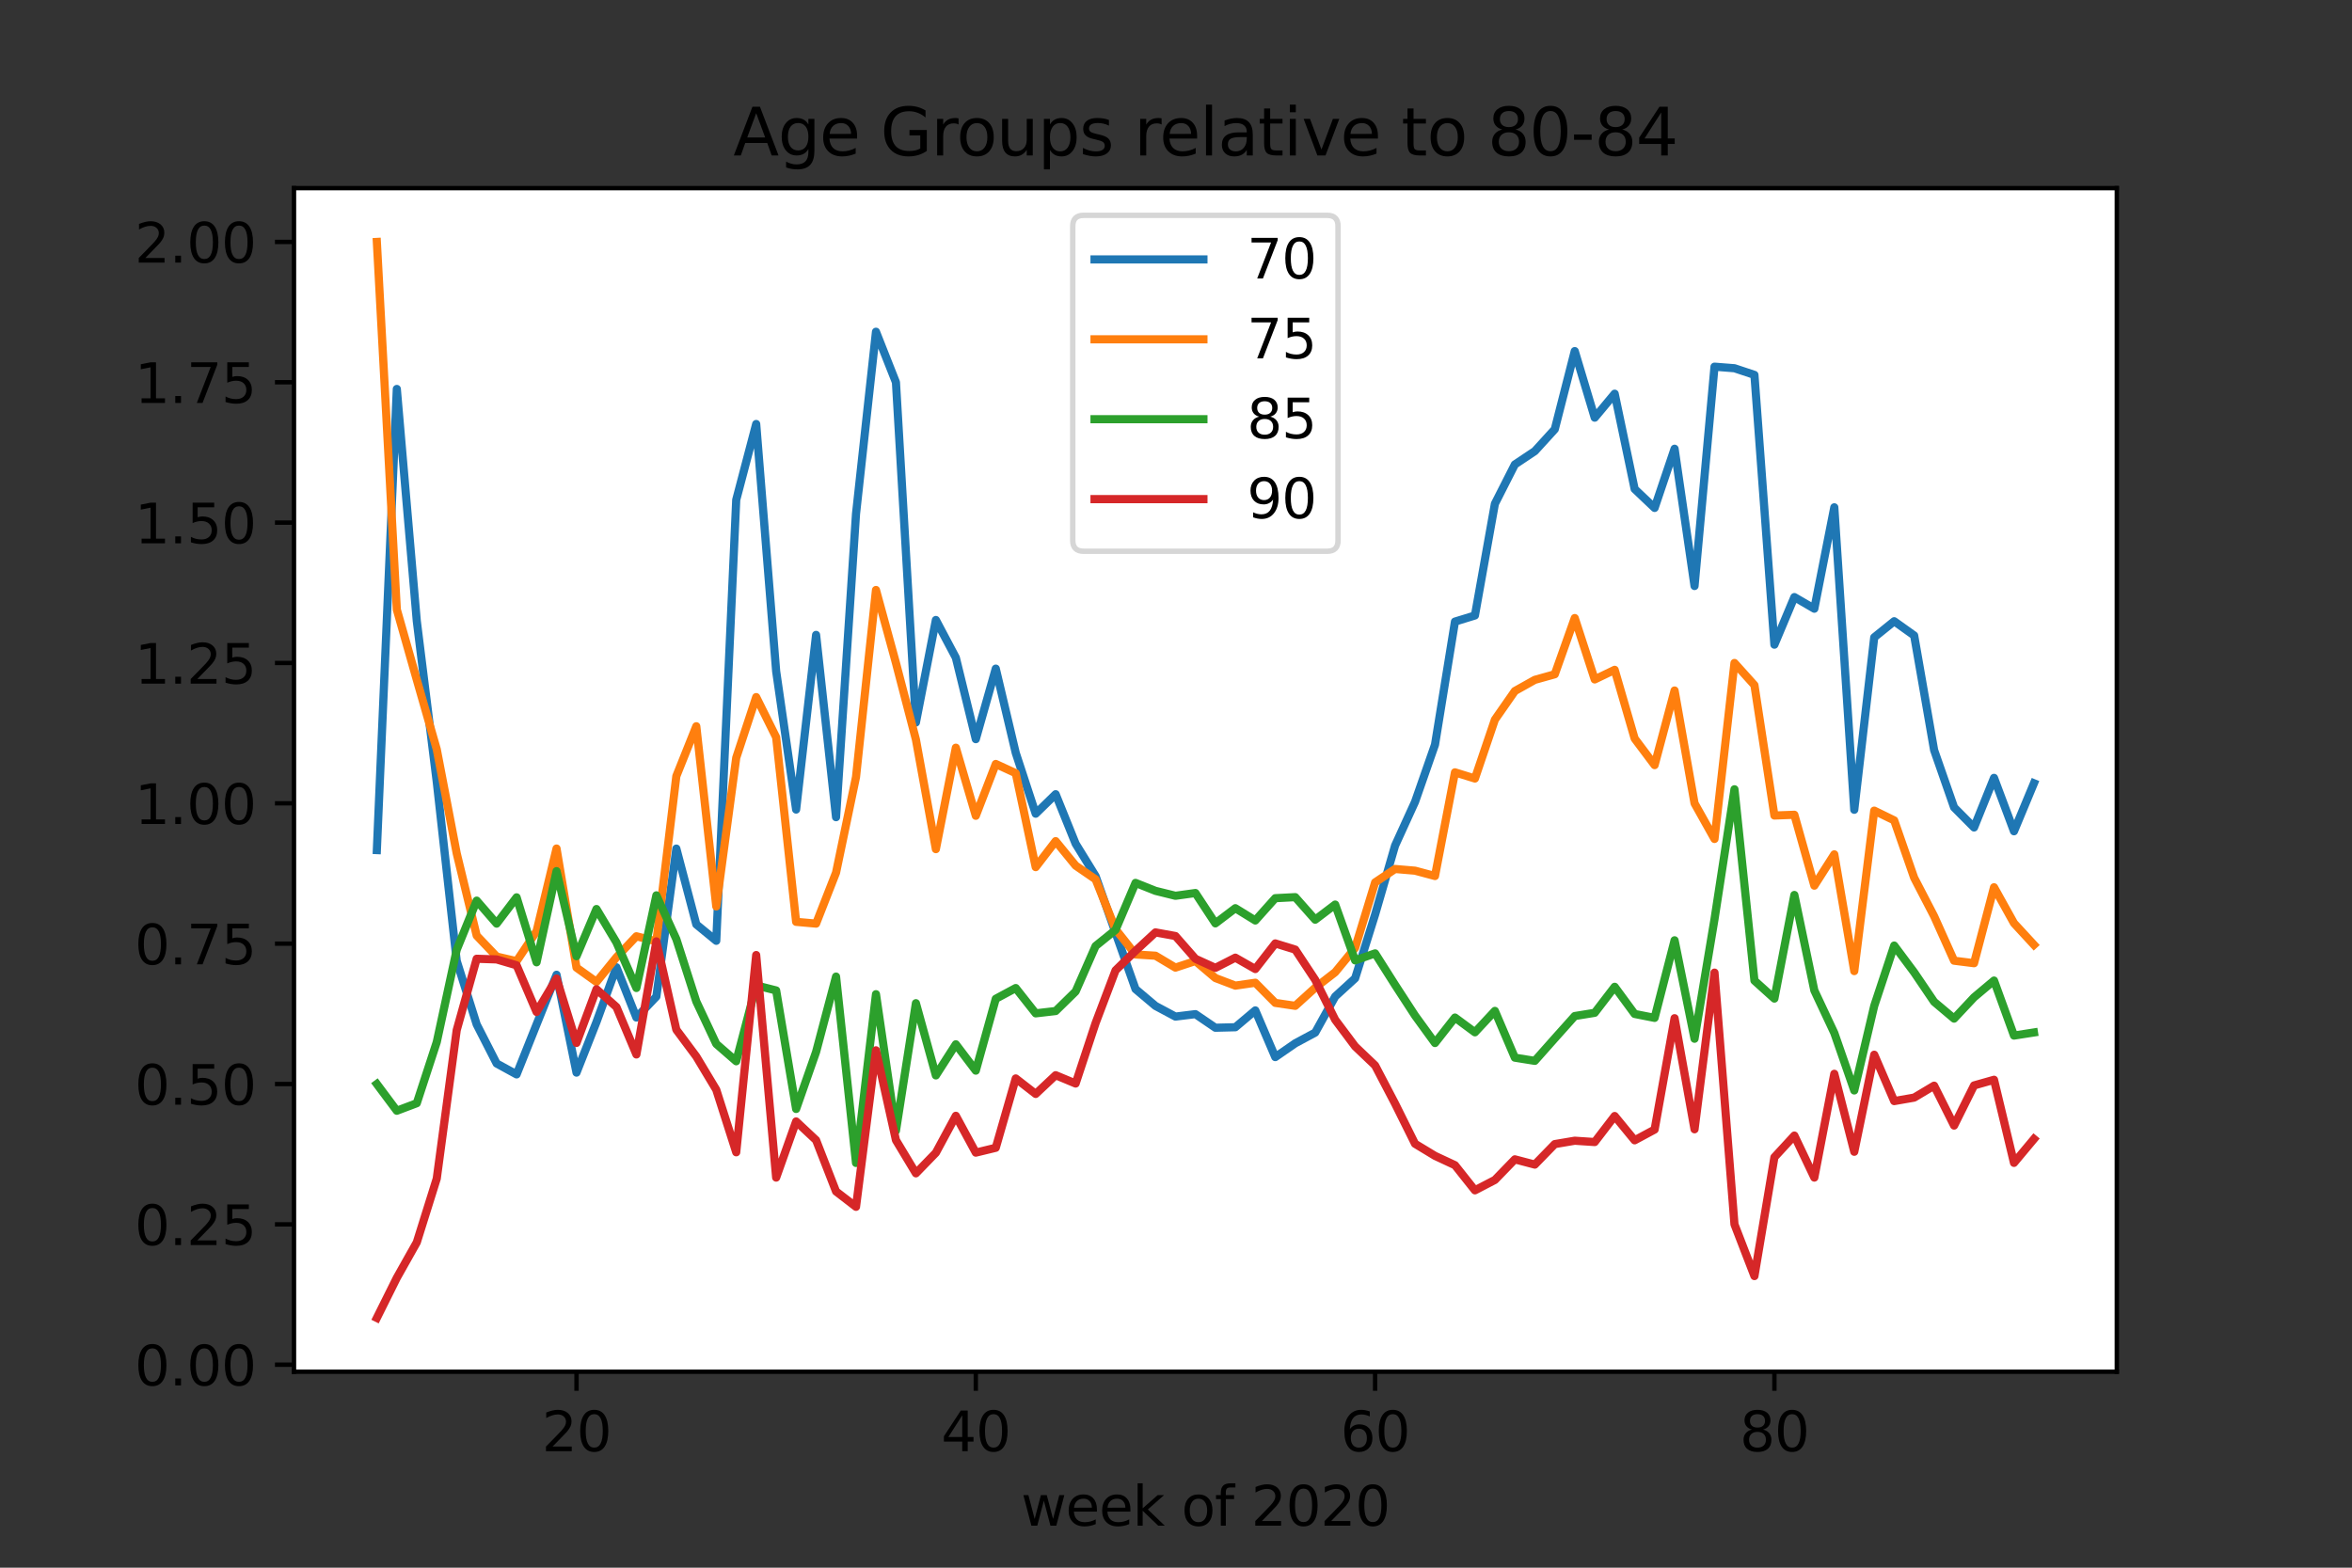 <?xml version="1.0" encoding="utf-8" standalone="no"?>
<!DOCTYPE svg PUBLIC "-//W3C//DTD SVG 1.1//EN"
  "http://www.w3.org/Graphics/SVG/1.1/DTD/svg11.dtd">
<svg height="288pt" version="1.1" viewBox="0 0 432 288" width="432pt" xmlns="http://www.w3.org/2000/svg" xmlns:xlink="http://www.w3.org/1999/xlink">
 <rect x="0" y="0" width="432" height="288" fill="#333333" stroke="none"/>
 <defs>
  <style type="text/css">*{stroke-linecap:butt;stroke-linejoin:round;}</style>
 </defs>
 <g id="figure_1">
  <g id="patch_1">
   <path d="M 0 288 
L 432 288 
L 432 0 
L 0 0 
z
" style="fill:none;"/>
  </g>
  <g id="axes_1">
   <g id="patch_2">
    <path d="M 54 252 
L 388.8 252 
L 388.8 34.56 
L 54 34.56 
z
" style="fill:#ffffff;"/>
   </g>
   <g id="matplotlib.axis_1">
    <g id="xtick_1">
     <g id="line2d_1">
      <defs>
       <path d="M 0 0 
L 0 3.5 
" id="mddd1e886dd" style="stroke:#000000;stroke-width:0.8;"/>
      </defs>
      <g>
       <use style="stroke:#000000;stroke-width:0.8;" x="105.888" xlink:href="#mddd1e886dd" y="252"/>
      </g>
     </g>
     <g id="text_1">
      <!-- 20 -->
      <g transform="translate(99.526 266.598)scale(0.1 -0.1)">
       <defs>
        <path d="M 1228 531 
L 3431 531 
L 3431 0 
L 469 0 
L 469 531 
Q 828 903 1448 1529 
Q 2069 2156 2228 2338 
Q 2531 2678 2651 2914 
Q 2772 3150 2772 3378 
Q 2772 3750 2511 3984 
Q 2250 4219 1831 4219 
Q 1534 4219 1204 4116 
Q 875 4013 500 3803 
L 500 4441 
Q 881 4594 1212 4672 
Q 1544 4750 1819 4750 
Q 2544 4750 2975 4387 
Q 3406 4025 3406 3419 
Q 3406 3131 3298 2873 
Q 3191 2616 2906 2266 
Q 2828 2175 2409 1742 
Q 1991 1309 1228 531 
z
" id="DejaVuSans-32" transform="scale(0.016)"/>
        <path d="M 2034 4250 
Q 1547 4250 1301 3770 
Q 1056 3291 1056 2328 
Q 1056 1369 1301 889 
Q 1547 409 2034 409 
Q 2525 409 2770 889 
Q 3016 1369 3016 2328 
Q 3016 3291 2770 3770 
Q 2525 4250 2034 4250 
z
M 2034 4750 
Q 2819 4750 3233 4129 
Q 3647 3509 3647 2328 
Q 3647 1150 3233 529 
Q 2819 -91 2034 -91 
Q 1250 -91 836 529 
Q 422 1150 422 2328 
Q 422 3509 836 4129 
Q 1250 4750 2034 4750 
z
" id="DejaVuSans-30" transform="scale(0.016)"/>
       </defs>
       <use xlink:href="#DejaVuSans-32"/>
       <use x="63.623" xlink:href="#DejaVuSans-30"/>
      </g>
     </g>
    </g>
    <g id="xtick_2">
     <g id="line2d_2">
      <g>
       <use style="stroke:#000000;stroke-width:0.8;" x="179.229" xlink:href="#mddd1e886dd" y="252"/>
      </g>
     </g>
     <g id="text_2">
      <!-- 40 -->
      <g transform="translate(172.867 266.598)scale(0.1 -0.1)">
       <defs>
        <path d="M 2419 4116 
L 825 1625 
L 2419 1625 
L 2419 4116 
z
M 2253 4666 
L 3047 4666 
L 3047 1625 
L 3713 1625 
L 3713 1100 
L 3047 1100 
L 3047 0 
L 2419 0 
L 2419 1100 
L 313 1100 
L 313 1709 
L 2253 4666 
z
" id="DejaVuSans-34" transform="scale(0.016)"/>
       </defs>
       <use xlink:href="#DejaVuSans-34"/>
       <use x="63.623" xlink:href="#DejaVuSans-30"/>
      </g>
     </g>
    </g>
    <g id="xtick_3">
     <g id="line2d_3">
      <g>
       <use style="stroke:#000000;stroke-width:0.8;" x="252.57" xlink:href="#mddd1e886dd" y="252"/>
      </g>
     </g>
     <g id="text_3">
      <!-- 60 -->
      <g transform="translate(246.207 266.598)scale(0.1 -0.1)">
       <defs>
        <path d="M 2113 2584 
Q 1688 2584 1439 2293 
Q 1191 2003 1191 1497 
Q 1191 994 1439 701 
Q 1688 409 2113 409 
Q 2538 409 2786 701 
Q 3034 994 3034 1497 
Q 3034 2003 2786 2293 
Q 2538 2584 2113 2584 
z
M 3366 4563 
L 3366 3988 
Q 3128 4100 2886 4159 
Q 2644 4219 2406 4219 
Q 1781 4219 1451 3797 
Q 1122 3375 1075 2522 
Q 1259 2794 1537 2939 
Q 1816 3084 2150 3084 
Q 2853 3084 3261 2657 
Q 3669 2231 3669 1497 
Q 3669 778 3244 343 
Q 2819 -91 2113 -91 
Q 1303 -91 875 529 
Q 447 1150 447 2328 
Q 447 3434 972 4092 
Q 1497 4750 2381 4750 
Q 2619 4750 2861 4703 
Q 3103 4656 3366 4563 
z
" id="DejaVuSans-36" transform="scale(0.016)"/>
       </defs>
       <use xlink:href="#DejaVuSans-36"/>
       <use x="63.623" xlink:href="#DejaVuSans-30"/>
      </g>
     </g>
    </g>
    <g id="xtick_4">
     <g id="line2d_4">
      <g>
       <use style="stroke:#000000;stroke-width:0.8;" x="325.91" xlink:href="#mddd1e886dd" y="252"/>
      </g>
     </g>
     <g id="text_4">
      <!-- 80 -->
      <g transform="translate(319.548 266.598)scale(0.1 -0.1)">
       <defs>
        <path d="M 2034 2216 
Q 1584 2216 1326 1975 
Q 1069 1734 1069 1313 
Q 1069 891 1326 650 
Q 1584 409 2034 409 
Q 2484 409 2743 651 
Q 3003 894 3003 1313 
Q 3003 1734 2745 1975 
Q 2488 2216 2034 2216 
z
M 1403 2484 
Q 997 2584 770 2862 
Q 544 3141 544 3541 
Q 544 4100 942 4425 
Q 1341 4750 2034 4750 
Q 2731 4750 3128 4425 
Q 3525 4100 3525 3541 
Q 3525 3141 3298 2862 
Q 3072 2584 2669 2484 
Q 3125 2378 3379 2068 
Q 3634 1759 3634 1313 
Q 3634 634 3220 271 
Q 2806 -91 2034 -91 
Q 1263 -91 848 271 
Q 434 634 434 1313 
Q 434 1759 690 2068 
Q 947 2378 1403 2484 
z
M 1172 3481 
Q 1172 3119 1398 2916 
Q 1625 2713 2034 2713 
Q 2441 2713 2670 2916 
Q 2900 3119 2900 3481 
Q 2900 3844 2670 4047 
Q 2441 4250 2034 4250 
Q 1625 4250 1398 4047 
Q 1172 3844 1172 3481 
z
" id="DejaVuSans-38" transform="scale(0.016)"/>
       </defs>
       <use xlink:href="#DejaVuSans-38"/>
       <use x="63.623" xlink:href="#DejaVuSans-30"/>
      </g>
     </g>
    </g>
    <g id="text_5">
     <!-- week of 2020 -->
     <g transform="translate(187.54 280.277)scale(0.1 -0.1)">
      <defs>
       <path d="M 269 3500 
L 844 3500 
L 1563 769 
L 2278 3500 
L 2956 3500 
L 3675 769 
L 4391 3500 
L 4966 3500 
L 4050 0 
L 3372 0 
L 2619 2869 
L 1863 0 
L 1184 0 
L 269 3500 
z
" id="DejaVuSans-77" transform="scale(0.016)"/>
       <path d="M 3597 1894 
L 3597 1613 
L 953 1613 
Q 991 1019 1311 708 
Q 1631 397 2203 397 
Q 2534 397 2845 478 
Q 3156 559 3463 722 
L 3463 178 
Q 3153 47 2828 -22 
Q 2503 -91 2169 -91 
Q 1331 -91 842 396 
Q 353 884 353 1716 
Q 353 2575 817 3079 
Q 1281 3584 2069 3584 
Q 2775 3584 3186 3129 
Q 3597 2675 3597 1894 
z
M 3022 2063 
Q 3016 2534 2758 2815 
Q 2500 3097 2075 3097 
Q 1594 3097 1305 2825 
Q 1016 2553 972 2059 
L 3022 2063 
z
" id="DejaVuSans-65" transform="scale(0.016)"/>
       <path d="M 581 4863 
L 1159 4863 
L 1159 1991 
L 2875 3500 
L 3609 3500 
L 1753 1863 
L 3688 0 
L 2938 0 
L 1159 1709 
L 1159 0 
L 581 0 
L 581 4863 
z
" id="DejaVuSans-6b" transform="scale(0.016)"/>
       <path id="DejaVuSans-20" transform="scale(0.016)"/>
       <path d="M 1959 3097 
Q 1497 3097 1228 2736 
Q 959 2375 959 1747 
Q 959 1119 1226 758 
Q 1494 397 1959 397 
Q 2419 397 2687 759 
Q 2956 1122 2956 1747 
Q 2956 2369 2687 2733 
Q 2419 3097 1959 3097 
z
M 1959 3584 
Q 2709 3584 3137 3096 
Q 3566 2609 3566 1747 
Q 3566 888 3137 398 
Q 2709 -91 1959 -91 
Q 1206 -91 779 398 
Q 353 888 353 1747 
Q 353 2609 779 3096 
Q 1206 3584 1959 3584 
z
" id="DejaVuSans-6f" transform="scale(0.016)"/>
       <path d="M 2375 4863 
L 2375 4384 
L 1825 4384 
Q 1516 4384 1395 4259 
Q 1275 4134 1275 3809 
L 1275 3500 
L 2222 3500 
L 2222 3053 
L 1275 3053 
L 1275 0 
L 697 0 
L 697 3053 
L 147 3053 
L 147 3500 
L 697 3500 
L 697 3744 
Q 697 4328 969 4595 
Q 1241 4863 1831 4863 
L 2375 4863 
z
" id="DejaVuSans-66" transform="scale(0.016)"/>
      </defs>
      <use xlink:href="#DejaVuSans-77"/>
      <use x="81.787" xlink:href="#DejaVuSans-65"/>
      <use x="143.311" xlink:href="#DejaVuSans-65"/>
      <use x="204.834" xlink:href="#DejaVuSans-6b"/>
      <use x="262.744" xlink:href="#DejaVuSans-20"/>
      <use x="294.531" xlink:href="#DejaVuSans-6f"/>
      <use x="355.713" xlink:href="#DejaVuSans-66"/>
      <use x="390.918" xlink:href="#DejaVuSans-20"/>
      <use x="422.705" xlink:href="#DejaVuSans-32"/>
      <use x="486.328" xlink:href="#DejaVuSans-30"/>
      <use x="549.951" xlink:href="#DejaVuSans-32"/>
      <use x="613.574" xlink:href="#DejaVuSans-30"/>
     </g>
    </g>
   </g>
   <g id="matplotlib.axis_2">
    <g id="ytick_1">
     <g id="line2d_5">
      <defs>
       <path d="M 0 0 
L -3.5 0 
" id="m22888833a6" style="stroke:#000000;stroke-width:0.8;"/>
      </defs>
      <g>
       <use style="stroke:#000000;stroke-width:0.8;" x="54" xlink:href="#m22888833a6" y="250.711"/>
      </g>
     </g>
     <g id="text_6">
      <!-- 0.00 -->
      <g transform="translate(24.734 254.51)scale(0.1 -0.1)">
       <defs>
        <path d="M 684 794 
L 1344 794 
L 1344 0 
L 684 0 
L 684 794 
z
" id="DejaVuSans-2e" transform="scale(0.016)"/>
       </defs>
       <use xlink:href="#DejaVuSans-30"/>
       <use x="63.623" xlink:href="#DejaVuSans-2e"/>
       <use x="95.41" xlink:href="#DejaVuSans-30"/>
       <use x="159.033" xlink:href="#DejaVuSans-30"/>
      </g>
     </g>
    </g>
    <g id="ytick_2">
     <g id="line2d_6">
      <g>
       <use style="stroke:#000000;stroke-width:0.8;" x="54" xlink:href="#m22888833a6" y="224.927"/>
      </g>
     </g>
     <g id="text_7">
      <!-- 0.25 -->
      <g transform="translate(24.734 228.727)scale(0.1 -0.1)">
       <defs>
        <path d="M 691 4666 
L 3169 4666 
L 3169 4134 
L 1269 4134 
L 1269 2991 
Q 1406 3038 1543 3061 
Q 1681 3084 1819 3084 
Q 2600 3084 3056 2656 
Q 3513 2228 3513 1497 
Q 3513 744 3044 326 
Q 2575 -91 1722 -91 
Q 1428 -91 1123 -41 
Q 819 9 494 109 
L 494 744 
Q 775 591 1075 516 
Q 1375 441 1709 441 
Q 2250 441 2565 725 
Q 2881 1009 2881 1497 
Q 2881 1984 2565 2268 
Q 2250 2553 1709 2553 
Q 1456 2553 1204 2497 
Q 953 2441 691 2322 
L 691 4666 
z
" id="DejaVuSans-35" transform="scale(0.016)"/>
       </defs>
       <use xlink:href="#DejaVuSans-30"/>
       <use x="63.623" xlink:href="#DejaVuSans-2e"/>
       <use x="95.41" xlink:href="#DejaVuSans-32"/>
       <use x="159.033" xlink:href="#DejaVuSans-35"/>
      </g>
     </g>
    </g>
    <g id="ytick_3">
     <g id="line2d_7">
      <g>
       <use style="stroke:#000000;stroke-width:0.8;" x="54" xlink:href="#m22888833a6" y="199.144"/>
      </g>
     </g>
     <g id="text_8">
      <!-- 0.50 -->
      <g transform="translate(24.734 202.943)scale(0.1 -0.1)">
       <use xlink:href="#DejaVuSans-30"/>
       <use x="63.623" xlink:href="#DejaVuSans-2e"/>
       <use x="95.41" xlink:href="#DejaVuSans-35"/>
       <use x="159.033" xlink:href="#DejaVuSans-30"/>
      </g>
     </g>
    </g>
    <g id="ytick_4">
     <g id="line2d_8">
      <g>
       <use style="stroke:#000000;stroke-width:0.8;" x="54" xlink:href="#m22888833a6" y="173.361"/>
      </g>
     </g>
     <g id="text_9">
      <!-- 0.75 -->
      <g transform="translate(24.734 177.16)scale(0.1 -0.1)">
       <defs>
        <path d="M 525 4666 
L 3525 4666 
L 3525 4397 
L 1831 0 
L 1172 0 
L 2766 4134 
L 525 4134 
L 525 4666 
z
" id="DejaVuSans-37" transform="scale(0.016)"/>
       </defs>
       <use xlink:href="#DejaVuSans-30"/>
       <use x="63.623" xlink:href="#DejaVuSans-2e"/>
       <use x="95.41" xlink:href="#DejaVuSans-37"/>
       <use x="159.033" xlink:href="#DejaVuSans-35"/>
      </g>
     </g>
    </g>
    <g id="ytick_5">
     <g id="line2d_9">
      <g>
       <use style="stroke:#000000;stroke-width:0.8;" x="54" xlink:href="#m22888833a6" y="147.577"/>
      </g>
     </g>
     <g id="text_10">
      <!-- 1.00 -->
      <g transform="translate(24.734 151.376)scale(0.1 -0.1)">
       <defs>
        <path d="M 794 531 
L 1825 531 
L 1825 4091 
L 703 3866 
L 703 4441 
L 1819 4666 
L 2450 4666 
L 2450 531 
L 3481 531 
L 3481 0 
L 794 0 
L 794 531 
z
" id="DejaVuSans-31" transform="scale(0.016)"/>
       </defs>
       <use xlink:href="#DejaVuSans-31"/>
       <use x="63.623" xlink:href="#DejaVuSans-2e"/>
       <use x="95.41" xlink:href="#DejaVuSans-30"/>
       <use x="159.033" xlink:href="#DejaVuSans-30"/>
      </g>
     </g>
    </g>
    <g id="ytick_6">
     <g id="line2d_10">
      <g>
       <use style="stroke:#000000;stroke-width:0.8;" x="54" xlink:href="#m22888833a6" y="121.794"/>
      </g>
     </g>
     <g id="text_11">
      <!-- 1.25 -->
      <g transform="translate(24.734 125.593)scale(0.1 -0.1)">
       <use xlink:href="#DejaVuSans-31"/>
       <use x="63.623" xlink:href="#DejaVuSans-2e"/>
       <use x="95.41" xlink:href="#DejaVuSans-32"/>
       <use x="159.033" xlink:href="#DejaVuSans-35"/>
      </g>
     </g>
    </g>
    <g id="ytick_7">
     <g id="line2d_11">
      <g>
       <use style="stroke:#000000;stroke-width:0.8;" x="54" xlink:href="#m22888833a6" y="96.01"/>
      </g>
     </g>
     <g id="text_12">
      <!-- 1.50 -->
      <g transform="translate(24.734 99.81)scale(0.1 -0.1)">
       <use xlink:href="#DejaVuSans-31"/>
       <use x="63.623" xlink:href="#DejaVuSans-2e"/>
       <use x="95.41" xlink:href="#DejaVuSans-35"/>
       <use x="159.033" xlink:href="#DejaVuSans-30"/>
      </g>
     </g>
    </g>
    <g id="ytick_8">
     <g id="line2d_12">
      <g>
       <use style="stroke:#000000;stroke-width:0.8;" x="54" xlink:href="#m22888833a6" y="70.227"/>
      </g>
     </g>
     <g id="text_13">
      <!-- 1.75 -->
      <g transform="translate(24.734 74.026)scale(0.1 -0.1)">
       <use xlink:href="#DejaVuSans-31"/>
       <use x="63.623" xlink:href="#DejaVuSans-2e"/>
       <use x="95.41" xlink:href="#DejaVuSans-37"/>
       <use x="159.033" xlink:href="#DejaVuSans-35"/>
      </g>
     </g>
    </g>
    <g id="ytick_9">
     <g id="line2d_13">
      <g>
       <use style="stroke:#000000;stroke-width:0.8;" x="54" xlink:href="#m22888833a6" y="44.444"/>
      </g>
     </g>
     <g id="text_14">
      <!-- 2.00 -->
      <g transform="translate(24.734 48.243)scale(0.1 -0.1)">
       <use xlink:href="#DejaVuSans-32"/>
       <use x="63.623" xlink:href="#DejaVuSans-2e"/>
       <use x="95.41" xlink:href="#DejaVuSans-30"/>
       <use x="159.033" xlink:href="#DejaVuSans-30"/>
      </g>
     </g>
    </g>
   </g>
   <g id="line2d_14">
    <path clip-path="url(#p84167ee6a3)" d="M 69.218 156.172 
L 72.885 71.455 
L 76.552 114.081 
L 80.219 143.626 
L 83.886 176.526 
L 87.553 188.195 
L 91.22 195.373 
L 94.887 197.379 
L 98.554 188.192 
L 102.221 179.071 
L 105.888 197.048 
L 109.556 187.759 
L 113.223 177.696 
L 116.89 186.931 
L 120.557 183.082 
L 124.224 155.894 
L 127.891 169.822 
L 131.558 172.834 
L 135.225 91.829 
L 138.892 77.892 
L 142.559 123.311 
L 146.226 148.723 
L 149.893 116.637 
L 153.56 150.124 
L 157.227 94.399 
L 160.894 60.945 
L 164.561 70.227 
L 168.228 132.732 
L 171.895 113.901 
L 175.562 120.821 
L 179.229 135.791 
L 182.896 122.834 
L 186.563 138.311 
L 190.23 149.484 
L 193.897 145.904 
L 197.564 154.995 
L 201.231 160.944 
L 204.898 171.355 
L 208.565 181.703 
L 212.232 184.796 
L 215.899 186.757 
L 219.566 186.307 
L 223.234 188.806 
L 226.901 188.714 
L 230.568 185.623 
L 234.235 194.201 
L 237.902 191.667 
L 241.569 189.697 
L 245.236 183.07 
L 248.903 179.719 
L 252.57 168.007 
L 256.237 155.35 
L 259.904 147.311 
L 263.571 136.804 
L 267.238 114.195 
L 270.905 113.07 
L 274.572 92.551 
L 278.239 85.329 
L 281.906 82.881 
L 285.573 78.855 
L 289.24 64.501 
L 292.907 76.73 
L 296.574 72.327 
L 300.241 89.834 
L 303.908 93.311 
L 307.575 82.44 
L 311.242 107.655 
L 314.909 67.362 
L 318.576 67.649 
L 322.243 68.87 
L 325.91 118.431 
L 329.577 109.691 
L 333.244 111.824 
L 336.912 93.198 
L 340.579 148.763 
L 344.246 117.086 
L 347.913 114.128 
L 351.58 116.746 
L 355.247 137.813 
L 358.914 148.328 
L 362.581 152.016 
L 366.248 142.904 
L 369.915 152.711 
L 373.582 143.894 
" style="fill:none;stroke:#1f77b4;stroke-linecap:square;stroke-width:1.5;"/>
   </g>
   <g id="line2d_15">
    <path clip-path="url(#p84167ee6a3)" d="M 69.218 44.444 
L 72.885 111.972 
L 76.552 124.879 
L 80.219 137.659 
L 83.886 156.772 
L 87.553 171.876 
L 91.22 175.728 
L 94.887 176.576 
L 98.554 171.079 
L 102.221 155.883 
L 105.888 177.763 
L 109.556 180.392 
L 113.223 175.871 
L 116.89 172.004 
L 120.557 172.938 
L 124.224 142.587 
L 127.891 133.422 
L 131.558 166.52 
L 135.225 139.215 
L 138.892 128.065 
L 142.559 135.444 
L 146.226 169.35 
L 149.893 169.677 
L 153.56 160.31 
L 157.227 142.743 
L 160.894 108.386 
L 164.561 121.794 
L 168.228 135.858 
L 171.895 155.996 
L 175.562 137.361 
L 179.229 149.869 
L 182.896 140.351 
L 186.563 142.041 
L 190.23 159.298 
L 193.897 154.526 
L 197.564 159.02 
L 201.231 161.542 
L 204.898 170.717 
L 208.565 175.345 
L 212.232 175.572 
L 215.899 177.761 
L 219.566 176.55 
L 223.234 179.672 
L 226.901 181.069 
L 230.568 180.538 
L 234.235 184.238 
L 237.902 184.78 
L 241.569 181.455 
L 245.236 178.609 
L 248.903 174.137 
L 252.57 162.111 
L 256.237 159.642 
L 259.904 159.953 
L 263.571 160.934 
L 267.238 141.889 
L 270.905 143.022 
L 274.572 132.213 
L 278.239 126.951 
L 281.906 124.896 
L 285.573 123.871 
L 289.24 113.544 
L 292.907 124.818 
L 296.574 123.054 
L 300.241 135.671 
L 303.908 140.558 
L 307.575 126.852 
L 311.242 147.577 
L 314.909 154.125 
L 318.576 121.794 
L 322.243 125.865 
L 325.91 149.819 
L 329.577 149.682 
L 333.244 162.703 
L 336.912 156.953 
L 340.579 178.399 
L 344.246 148.922 
L 347.913 150.713 
L 351.58 161.256 
L 355.247 168.326 
L 358.914 176.49 
L 362.581 176.951 
L 366.248 163.001 
L 369.915 169.596 
L 373.582 173.571 
" style="fill:none;stroke:#ff7f0e;stroke-linecap:square;stroke-width:1.5;"/>
   </g>
   <g id="line2d_16">
    <path clip-path="url(#p84167ee6a3)" d="M 69.218 199.144 
L 72.885 204.055 
L 76.552 202.67 
L 80.219 191.443 
L 83.886 174.477 
L 87.553 165.456 
L 91.22 169.677 
L 94.887 164.85 
L 98.554 176.783 
L 102.221 160.036 
L 105.888 175.666 
L 109.556 166.998 
L 113.223 173.132 
L 116.89 181.503 
L 120.557 164.484 
L 124.224 172.529 
L 127.891 183.977 
L 131.558 191.777 
L 135.225 194.963 
L 138.892 181.026 
L 142.559 181.955 
L 146.226 203.728 
L 149.893 193.251 
L 153.56 179.409 
L 157.227 213.647 
L 160.894 182.643 
L 164.561 207.738 
L 168.228 184.299 
L 171.895 197.565 
L 175.562 191.847 
L 179.229 196.688 
L 182.896 183.488 
L 186.563 181.514 
L 190.23 186.161 
L 193.897 185.738 
L 197.564 182.145 
L 201.231 173.795 
L 204.898 170.835 
L 208.565 162.196 
L 212.232 163.658 
L 215.899 164.564 
L 219.566 164.056 
L 223.234 169.633 
L 226.901 166.846 
L 230.568 169.103 
L 234.235 165.005 
L 237.902 164.815 
L 241.569 168.957 
L 245.236 166.177 
L 248.903 176.433 
L 252.57 175.145 
L 256.237 180.93 
L 259.904 186.568 
L 263.571 191.615 
L 267.238 186.935 
L 270.905 189.645 
L 274.572 185.714 
L 278.239 194.303 
L 281.906 194.891 
L 285.573 190.758 
L 289.24 186.657 
L 292.907 186.063 
L 296.574 181.283 
L 300.241 186.271 
L 303.908 186.995 
L 307.575 172.744 
L 311.242 190.827 
L 314.909 168.859 
L 318.576 144.999 
L 322.243 180.146 
L 325.91 183.45 
L 329.577 164.415 
L 333.244 181.955 
L 336.912 189.768 
L 340.579 200.329 
L 344.246 184.795 
L 347.913 173.709 
L 351.58 178.626 
L 355.247 184.04 
L 358.914 187.128 
L 362.581 183.217 
L 366.248 180.138 
L 369.915 190.245 
L 373.582 189.673 
" style="fill:none;stroke:#2ca02c;stroke-linecap:square;stroke-width:1.5;"/>
   </g>
   <g id="line2d_17">
    <path clip-path="url(#p84167ee6a3)" d="M 69.218 242.116 
L 72.885 234.75 
L 76.552 228.233 
L 80.219 216.521 
L 83.886 189.24 
L 87.553 176.135 
L 91.22 176.255 
L 94.887 177.332 
L 98.554 185.91 
L 102.221 179.763 
L 105.888 191.598 
L 109.556 181.732 
L 113.223 184.997 
L 116.89 193.716 
L 120.557 172.938 
L 124.224 189.163 
L 127.891 194.088 
L 131.558 200.196 
L 135.225 211.687 
L 138.892 175.451 
L 142.559 216.333 
L 146.226 206.02 
L 149.893 209.457 
L 153.56 218.879 
L 157.227 221.705 
L 160.894 192.956 
L 164.561 209.457 
L 168.228 215.552 
L 171.895 211.773 
L 175.562 204.982 
L 179.229 211.749 
L 182.896 210.859 
L 186.563 198.121 
L 190.23 200.967 
L 193.897 197.525 
L 197.564 199.054 
L 201.231 187.95 
L 204.898 178.264 
L 208.565 174.674 
L 212.232 171.291 
L 215.899 171.957 
L 219.566 176.137 
L 223.234 177.806 
L 226.901 175.933 
L 230.568 178.022 
L 234.235 173.318 
L 237.902 174.449 
L 241.569 180.003 
L 245.236 187.335 
L 248.903 192.234 
L 252.57 195.73 
L 256.237 202.74 
L 259.904 210.123 
L 263.571 212.343 
L 267.238 214.054 
L 270.905 218.675 
L 274.572 216.769 
L 278.239 212.983 
L 281.906 213.947 
L 285.573 210.181 
L 289.24 209.561 
L 292.907 209.805 
L 296.574 205.023 
L 300.241 209.487 
L 303.908 207.514 
L 307.575 187.054 
L 311.242 207.461 
L 314.909 178.681 
L 318.576 224.927 
L 322.243 234.427 
L 325.91 212.596 
L 329.577 208.615 
L 333.244 216.333 
L 336.912 197.269 
L 340.579 211.591 
L 344.246 193.763 
L 347.913 202.28 
L 351.58 201.641 
L 355.247 199.449 
L 358.914 206.779 
L 362.581 199.405 
L 366.248 198.365 
L 369.915 213.633 
L 373.582 209.247 
" style="fill:none;stroke:#d62728;stroke-linecap:square;stroke-width:1.5;"/>
   </g>
   <g id="patch_3">
    <path d="M 54 252 
L 54 34.56 
" style="fill:none;stroke:#000000;stroke-linecap:square;stroke-linejoin:miter;stroke-width:0.8;"/>
   </g>
   <g id="patch_4">
    <path d="M 388.8 252 
L 388.8 34.56 
" style="fill:none;stroke:#000000;stroke-linecap:square;stroke-linejoin:miter;stroke-width:0.8;"/>
   </g>
   <g id="patch_5">
    <path d="M 54 252 
L 388.8 252 
" style="fill:none;stroke:#000000;stroke-linecap:square;stroke-linejoin:miter;stroke-width:0.8;"/>
   </g>
   <g id="patch_6">
    <path d="M 54 34.56 
L 388.8 34.56 
" style="fill:none;stroke:#000000;stroke-linecap:square;stroke-linejoin:miter;stroke-width:0.8;"/>
   </g>
   <g id="text_15">
    <!-- Age Groups relative to 80-84 -->
    <g transform="translate(134.691 28.56)scale(0.12 -0.12)">
     <defs>
      <path d="M 2188 4044 
L 1331 1722 
L 3047 1722 
L 2188 4044 
z
M 1831 4666 
L 2547 4666 
L 4325 0 
L 3669 0 
L 3244 1197 
L 1141 1197 
L 716 0 
L 50 0 
L 1831 4666 
z
" id="DejaVuSans-41" transform="scale(0.016)"/>
      <path d="M 2906 1791 
Q 2906 2416 2648 2759 
Q 2391 3103 1925 3103 
Q 1463 3103 1205 2759 
Q 947 2416 947 1791 
Q 947 1169 1205 825 
Q 1463 481 1925 481 
Q 2391 481 2648 825 
Q 2906 1169 2906 1791 
z
M 3481 434 
Q 3481 -459 3084 -895 
Q 2688 -1331 1869 -1331 
Q 1566 -1331 1297 -1286 
Q 1028 -1241 775 -1147 
L 775 -588 
Q 1028 -725 1275 -790 
Q 1522 -856 1778 -856 
Q 2344 -856 2625 -561 
Q 2906 -266 2906 331 
L 2906 616 
Q 2728 306 2450 153 
Q 2172 0 1784 0 
Q 1141 0 747 490 
Q 353 981 353 1791 
Q 353 2603 747 3093 
Q 1141 3584 1784 3584 
Q 2172 3584 2450 3431 
Q 2728 3278 2906 2969 
L 2906 3500 
L 3481 3500 
L 3481 434 
z
" id="DejaVuSans-67" transform="scale(0.016)"/>
      <path d="M 3809 666 
L 3809 1919 
L 2778 1919 
L 2778 2438 
L 4434 2438 
L 4434 434 
Q 4069 175 3628 42 
Q 3188 -91 2688 -91 
Q 1594 -91 976 548 
Q 359 1188 359 2328 
Q 359 3472 976 4111 
Q 1594 4750 2688 4750 
Q 3144 4750 3555 4637 
Q 3966 4525 4313 4306 
L 4313 3634 
Q 3963 3931 3569 4081 
Q 3175 4231 2741 4231 
Q 1884 4231 1454 3753 
Q 1025 3275 1025 2328 
Q 1025 1384 1454 906 
Q 1884 428 2741 428 
Q 3075 428 3337 486 
Q 3600 544 3809 666 
z
" id="DejaVuSans-47" transform="scale(0.016)"/>
      <path d="M 2631 2963 
Q 2534 3019 2420 3045 
Q 2306 3072 2169 3072 
Q 1681 3072 1420 2755 
Q 1159 2438 1159 1844 
L 1159 0 
L 581 0 
L 581 3500 
L 1159 3500 
L 1159 2956 
Q 1341 3275 1631 3429 
Q 1922 3584 2338 3584 
Q 2397 3584 2469 3576 
Q 2541 3569 2628 3553 
L 2631 2963 
z
" id="DejaVuSans-72" transform="scale(0.016)"/>
      <path d="M 544 1381 
L 544 3500 
L 1119 3500 
L 1119 1403 
Q 1119 906 1312 657 
Q 1506 409 1894 409 
Q 2359 409 2629 706 
Q 2900 1003 2900 1516 
L 2900 3500 
L 3475 3500 
L 3475 0 
L 2900 0 
L 2900 538 
Q 2691 219 2414 64 
Q 2138 -91 1772 -91 
Q 1169 -91 856 284 
Q 544 659 544 1381 
z
M 1991 3584 
L 1991 3584 
z
" id="DejaVuSans-75" transform="scale(0.016)"/>
      <path d="M 1159 525 
L 1159 -1331 
L 581 -1331 
L 581 3500 
L 1159 3500 
L 1159 2969 
Q 1341 3281 1617 3432 
Q 1894 3584 2278 3584 
Q 2916 3584 3314 3078 
Q 3713 2572 3713 1747 
Q 3713 922 3314 415 
Q 2916 -91 2278 -91 
Q 1894 -91 1617 61 
Q 1341 213 1159 525 
z
M 3116 1747 
Q 3116 2381 2855 2742 
Q 2594 3103 2138 3103 
Q 1681 3103 1420 2742 
Q 1159 2381 1159 1747 
Q 1159 1113 1420 752 
Q 1681 391 2138 391 
Q 2594 391 2855 752 
Q 3116 1113 3116 1747 
z
" id="DejaVuSans-70" transform="scale(0.016)"/>
      <path d="M 2834 3397 
L 2834 2853 
Q 2591 2978 2328 3040 
Q 2066 3103 1784 3103 
Q 1356 3103 1142 2972 
Q 928 2841 928 2578 
Q 928 2378 1081 2264 
Q 1234 2150 1697 2047 
L 1894 2003 
Q 2506 1872 2764 1633 
Q 3022 1394 3022 966 
Q 3022 478 2636 193 
Q 2250 -91 1575 -91 
Q 1294 -91 989 -36 
Q 684 19 347 128 
L 347 722 
Q 666 556 975 473 
Q 1284 391 1588 391 
Q 1994 391 2212 530 
Q 2431 669 2431 922 
Q 2431 1156 2273 1281 
Q 2116 1406 1581 1522 
L 1381 1569 
Q 847 1681 609 1914 
Q 372 2147 372 2553 
Q 372 3047 722 3315 
Q 1072 3584 1716 3584 
Q 2034 3584 2315 3537 
Q 2597 3491 2834 3397 
z
" id="DejaVuSans-73" transform="scale(0.016)"/>
      <path d="M 603 4863 
L 1178 4863 
L 1178 0 
L 603 0 
L 603 4863 
z
" id="DejaVuSans-6c" transform="scale(0.016)"/>
      <path d="M 2194 1759 
Q 1497 1759 1228 1600 
Q 959 1441 959 1056 
Q 959 750 1161 570 
Q 1363 391 1709 391 
Q 2188 391 2477 730 
Q 2766 1069 2766 1631 
L 2766 1759 
L 2194 1759 
z
M 3341 1997 
L 3341 0 
L 2766 0 
L 2766 531 
Q 2569 213 2275 61 
Q 1981 -91 1556 -91 
Q 1019 -91 701 211 
Q 384 513 384 1019 
Q 384 1609 779 1909 
Q 1175 2209 1959 2209 
L 2766 2209 
L 2766 2266 
Q 2766 2663 2505 2880 
Q 2244 3097 1772 3097 
Q 1472 3097 1187 3025 
Q 903 2953 641 2809 
L 641 3341 
Q 956 3463 1253 3523 
Q 1550 3584 1831 3584 
Q 2591 3584 2966 3190 
Q 3341 2797 3341 1997 
z
" id="DejaVuSans-61" transform="scale(0.016)"/>
      <path d="M 1172 4494 
L 1172 3500 
L 2356 3500 
L 2356 3053 
L 1172 3053 
L 1172 1153 
Q 1172 725 1289 603 
Q 1406 481 1766 481 
L 2356 481 
L 2356 0 
L 1766 0 
Q 1100 0 847 248 
Q 594 497 594 1153 
L 594 3053 
L 172 3053 
L 172 3500 
L 594 3500 
L 594 4494 
L 1172 4494 
z
" id="DejaVuSans-74" transform="scale(0.016)"/>
      <path d="M 603 3500 
L 1178 3500 
L 1178 0 
L 603 0 
L 603 3500 
z
M 603 4863 
L 1178 4863 
L 1178 4134 
L 603 4134 
L 603 4863 
z
" id="DejaVuSans-69" transform="scale(0.016)"/>
      <path d="M 191 3500 
L 800 3500 
L 1894 563 
L 2988 3500 
L 3597 3500 
L 2284 0 
L 1503 0 
L 191 3500 
z
" id="DejaVuSans-76" transform="scale(0.016)"/>
      <path d="M 313 2009 
L 1997 2009 
L 1997 1497 
L 313 1497 
L 313 2009 
z
" id="DejaVuSans-2d" transform="scale(0.016)"/>
     </defs>
     <use xlink:href="#DejaVuSans-41"/>
     <use x="68.408" xlink:href="#DejaVuSans-67"/>
     <use x="131.885" xlink:href="#DejaVuSans-65"/>
     <use x="193.408" xlink:href="#DejaVuSans-20"/>
     <use x="225.195" xlink:href="#DejaVuSans-47"/>
     <use x="302.686" xlink:href="#DejaVuSans-72"/>
     <use x="341.549" xlink:href="#DejaVuSans-6f"/>
     <use x="402.73" xlink:href="#DejaVuSans-75"/>
     <use x="466.109" xlink:href="#DejaVuSans-70"/>
     <use x="529.586" xlink:href="#DejaVuSans-73"/>
     <use x="581.686" xlink:href="#DejaVuSans-20"/>
     <use x="613.473" xlink:href="#DejaVuSans-72"/>
     <use x="652.336" xlink:href="#DejaVuSans-65"/>
     <use x="713.859" xlink:href="#DejaVuSans-6c"/>
     <use x="741.643" xlink:href="#DejaVuSans-61"/>
     <use x="802.922" xlink:href="#DejaVuSans-74"/>
     <use x="842.131" xlink:href="#DejaVuSans-69"/>
     <use x="869.914" xlink:href="#DejaVuSans-76"/>
     <use x="929.094" xlink:href="#DejaVuSans-65"/>
     <use x="990.617" xlink:href="#DejaVuSans-20"/>
     <use x="1022.404" xlink:href="#DejaVuSans-74"/>
     <use x="1061.613" xlink:href="#DejaVuSans-6f"/>
     <use x="1122.795" xlink:href="#DejaVuSans-20"/>
     <use x="1154.582" xlink:href="#DejaVuSans-38"/>
     <use x="1218.205" xlink:href="#DejaVuSans-30"/>
     <use x="1281.828" xlink:href="#DejaVuSans-2d"/>
     <use x="1317.912" xlink:href="#DejaVuSans-38"/>
     <use x="1381.535" xlink:href="#DejaVuSans-34"/>
    </g>
   </g>
   <g id="legend_1">
    <g id="patch_7">
     <path d="M 199.037 101.272 
L 243.762 101.272 
Q 245.762 101.272 245.762 99.272 
L 245.762 41.56 
Q 245.762 39.56 243.762 39.56 
L 199.037 39.56 
Q 197.037 39.56 197.037 41.56 
L 197.037 99.272 
Q 197.037 101.272 199.037 101.272 
z
" style="fill:#ffffff;opacity:0.8;stroke:#cccccc;stroke-linejoin:miter;"/>
    </g>
    <g id="line2d_18">
     <path d="M 201.037 47.658 
L 221.037 47.658 
" style="fill:none;stroke:#1f77b4;stroke-linecap:square;stroke-width:1.5;"/>
    </g>
    <g id="line2d_19"/>
    <g id="text_16">
     <!-- 70 -->
     <g transform="translate(229.037 51.158)scale(0.1 -0.1)">
      <use xlink:href="#DejaVuSans-37"/>
      <use x="63.623" xlink:href="#DejaVuSans-30"/>
     </g>
    </g>
    <g id="line2d_20">
     <path d="M 201.037 62.337 
L 221.037 62.337 
" style="fill:none;stroke:#ff7f0e;stroke-linecap:square;stroke-width:1.5;"/>
    </g>
    <g id="line2d_21"/>
    <g id="text_17">
     <!-- 75 -->
     <g transform="translate(229.037 65.837)scale(0.1 -0.1)">
      <use xlink:href="#DejaVuSans-37"/>
      <use x="63.623" xlink:href="#DejaVuSans-35"/>
     </g>
    </g>
    <g id="line2d_22">
     <path d="M 201.037 77.015 
L 221.037 77.015 
" style="fill:none;stroke:#2ca02c;stroke-linecap:square;stroke-width:1.5;"/>
    </g>
    <g id="line2d_23"/>
    <g id="text_18">
     <!-- 85 -->
     <g transform="translate(229.037 80.515)scale(0.1 -0.1)">
      <use xlink:href="#DejaVuSans-38"/>
      <use x="63.623" xlink:href="#DejaVuSans-35"/>
     </g>
    </g>
    <g id="line2d_24">
     <path d="M 201.037 91.693 
L 221.037 91.693 
" style="fill:none;stroke:#d62728;stroke-linecap:square;stroke-width:1.5;"/>
    </g>
    <g id="line2d_25"/>
    <g id="text_19">
     <!-- 90 -->
     <g transform="translate(229.037 95.193)scale(0.1 -0.1)">
      <defs>
       <path d="M 703 97 
L 703 672 
Q 941 559 1184 500 
Q 1428 441 1663 441 
Q 2288 441 2617 861 
Q 2947 1281 2994 2138 
Q 2813 1869 2534 1725 
Q 2256 1581 1919 1581 
Q 1219 1581 811 2004 
Q 403 2428 403 3163 
Q 403 3881 828 4315 
Q 1253 4750 1959 4750 
Q 2769 4750 3195 4129 
Q 3622 3509 3622 2328 
Q 3622 1225 3098 567 
Q 2575 -91 1691 -91 
Q 1453 -91 1209 -44 
Q 966 3 703 97 
z
M 1959 2075 
Q 2384 2075 2632 2365 
Q 2881 2656 2881 3163 
Q 2881 3666 2632 3958 
Q 2384 4250 1959 4250 
Q 1534 4250 1286 3958 
Q 1038 3666 1038 3163 
Q 1038 2656 1286 2365 
Q 1534 2075 1959 2075 
z
" id="DejaVuSans-39" transform="scale(0.016)"/>
      </defs>
      <use xlink:href="#DejaVuSans-39"/>
      <use x="63.623" xlink:href="#DejaVuSans-30"/>
     </g>
    </g>
   </g>
  </g>
 </g>
 <defs>
  <clipPath id="p84167ee6a3">
   <rect height="217.44" width="334.8" x="54" y="34.56"/>
  </clipPath>
 </defs>
</svg>
